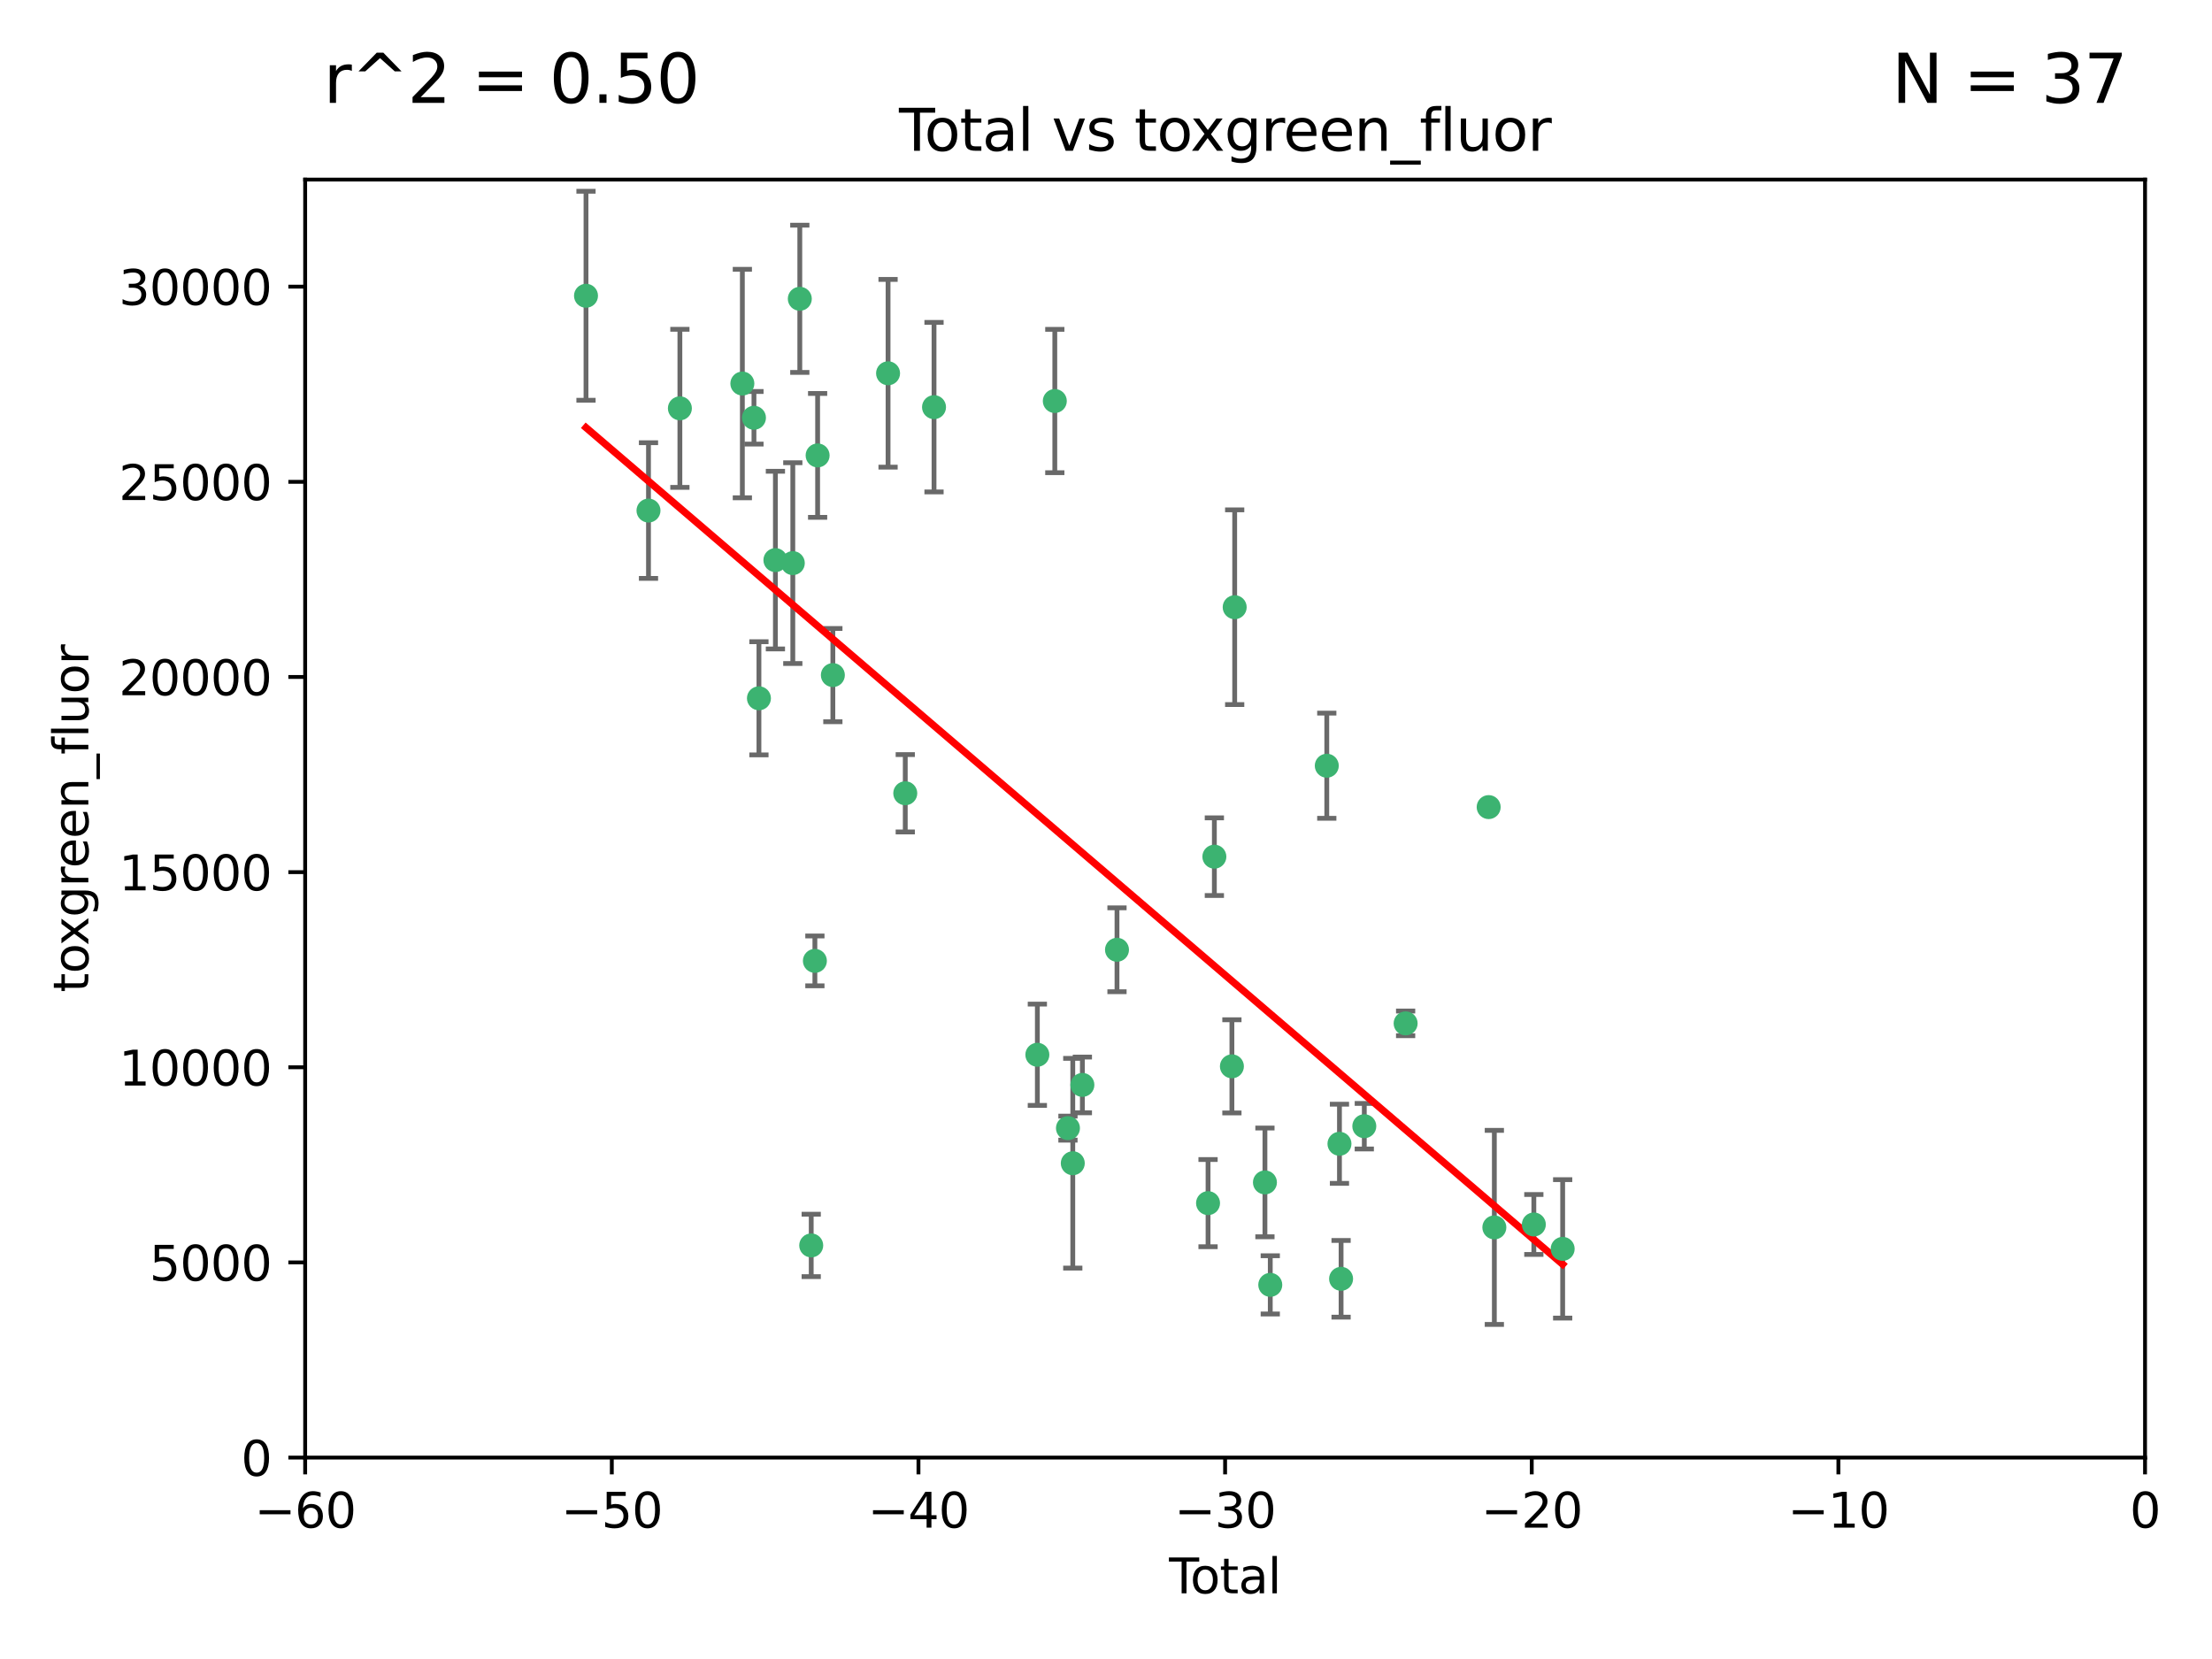 <?xml version="1.0" encoding="utf-8" standalone="no"?>
<!DOCTYPE svg PUBLIC "-//W3C//DTD SVG 1.1//EN"
  "http://www.w3.org/Graphics/SVG/1.1/DTD/svg11.dtd">
<svg xmlns:xlink="http://www.w3.org/1999/xlink" width="460.8pt" height="345.6pt" viewBox="0 0 460.8 345.6" xmlns="http://www.w3.org/2000/svg" version="1.1">
 <defs>
  <style type="text/css">*{stroke-linejoin: round; stroke-linecap: butt}</style>
 </defs>
 <g id="figure_1">
  <g id="patch_1">
   <path d="M 0 345.6 
L 460.8 345.6 
L 460.8 0 
L 0 0 
z
" style="fill: #ffffff"/>
  </g>
  <g id="axes_1">
   <g id="patch_2">
    <path d="M 63.571 303.64 
L 446.85 303.64 
L 446.85 37.411 
L 63.571 37.411 
z
" style="fill: #ffffff"/>
   </g>
   <g id="PathCollection_1">
    <defs>
     <path id="mb525fa5a25" d="M 0 1.118 
C 0.297 1.118 0.581 1 0.791 0.791 
C 1 0.581 1.118 0.297 1.118 0 
C 1.118 -0.297 1 -0.581 0.791 -0.791 
C 0.581 -1 0.297 -1.118 0 -1.118 
C -0.297 -1.118 -0.581 -1 -0.791 -0.791 
C -1 -0.581 -1.118 -0.297 -1.118 0 
C -1.118 0.297 -1 0.581 -0.791 0.791 
C -0.581 1 -0.297 1.118 0 1.118 
z
" style="stroke: #3cb371"/>
    </defs>
    <g clip-path="url(#p98d0aa70af)">
     <use xlink:href="#mb525fa5a25" x="122.075" y="61.614" style="fill: #3cb371; stroke: #3cb371"/>
     <use xlink:href="#mb525fa5a25" x="135.093" y="106.358" style="fill: #3cb371; stroke: #3cb371"/>
     <use xlink:href="#mb525fa5a25" x="141.633" y="85.062" style="fill: #3cb371; stroke: #3cb371"/>
     <use xlink:href="#mb525fa5a25" x="154.646" y="79.9" style="fill: #3cb371; stroke: #3cb371"/>
     <use xlink:href="#mb525fa5a25" x="157.063" y="87.031" style="fill: #3cb371; stroke: #3cb371"/>
     <use xlink:href="#mb525fa5a25" x="158.1" y="145.468" style="fill: #3cb371; stroke: #3cb371"/>
     <use xlink:href="#mb525fa5a25" x="161.532" y="116.682" style="fill: #3cb371; stroke: #3cb371"/>
     <use xlink:href="#mb525fa5a25" x="165.156" y="117.306" style="fill: #3cb371; stroke: #3cb371"/>
     <use xlink:href="#mb525fa5a25" x="166.614" y="62.244" style="fill: #3cb371; stroke: #3cb371"/>
     <use xlink:href="#mb525fa5a25" x="168.991" y="259.442" style="fill: #3cb371; stroke: #3cb371"/>
     <use xlink:href="#mb525fa5a25" x="169.757" y="200.168" style="fill: #3cb371; stroke: #3cb371"/>
     <use xlink:href="#mb525fa5a25" x="170.325" y="94.872" style="fill: #3cb371; stroke: #3cb371"/>
     <use xlink:href="#mb525fa5a25" x="173.5" y="140.634" style="fill: #3cb371; stroke: #3cb371"/>
     <use xlink:href="#mb525fa5a25" x="185" y="77.763" style="fill: #3cb371; stroke: #3cb371"/>
     <use xlink:href="#mb525fa5a25" x="188.583" y="165.251" style="fill: #3cb371; stroke: #3cb371"/>
     <use xlink:href="#mb525fa5a25" x="194.574" y="84.817" style="fill: #3cb371; stroke: #3cb371"/>
     <use xlink:href="#mb525fa5a25" x="216.1" y="219.726" style="fill: #3cb371; stroke: #3cb371"/>
     <use xlink:href="#mb525fa5a25" x="219.736" y="83.54" style="fill: #3cb371; stroke: #3cb371"/>
     <use xlink:href="#mb525fa5a25" x="222.475" y="235.012" style="fill: #3cb371; stroke: #3cb371"/>
     <use xlink:href="#mb525fa5a25" x="223.48" y="242.324" style="fill: #3cb371; stroke: #3cb371"/>
     <use xlink:href="#mb525fa5a25" x="225.479" y="226.007" style="fill: #3cb371; stroke: #3cb371"/>
     <use xlink:href="#mb525fa5a25" x="232.69" y="197.854" style="fill: #3cb371; stroke: #3cb371"/>
     <use xlink:href="#mb525fa5a25" x="251.658" y="250.635" style="fill: #3cb371; stroke: #3cb371"/>
     <use xlink:href="#mb525fa5a25" x="252.974" y="178.461" style="fill: #3cb371; stroke: #3cb371"/>
     <use xlink:href="#mb525fa5a25" x="256.629" y="222.137" style="fill: #3cb371; stroke: #3cb371"/>
     <use xlink:href="#mb525fa5a25" x="257.207" y="126.494" style="fill: #3cb371; stroke: #3cb371"/>
     <use xlink:href="#mb525fa5a25" x="263.509" y="246.318" style="fill: #3cb371; stroke: #3cb371"/>
     <use xlink:href="#mb525fa5a25" x="264.621" y="267.658" style="fill: #3cb371; stroke: #3cb371"/>
     <use xlink:href="#mb525fa5a25" x="276.393" y="159.514" style="fill: #3cb371; stroke: #3cb371"/>
     <use xlink:href="#mb525fa5a25" x="279.035" y="238.271" style="fill: #3cb371; stroke: #3cb371"/>
     <use xlink:href="#mb525fa5a25" x="279.372" y="266.399" style="fill: #3cb371; stroke: #3cb371"/>
     <use xlink:href="#mb525fa5a25" x="284.209" y="234.61" style="fill: #3cb371; stroke: #3cb371"/>
     <use xlink:href="#mb525fa5a25" x="292.818" y="213.19" style="fill: #3cb371; stroke: #3cb371"/>
     <use xlink:href="#mb525fa5a25" x="310.117" y="168.134" style="fill: #3cb371; stroke: #3cb371"/>
     <use xlink:href="#mb525fa5a25" x="311.3" y="255.69" style="fill: #3cb371; stroke: #3cb371"/>
     <use xlink:href="#mb525fa5a25" x="319.527" y="255.08" style="fill: #3cb371; stroke: #3cb371"/>
     <use xlink:href="#mb525fa5a25" x="325.532" y="260.159" style="fill: #3cb371; stroke: #3cb371"/>
    </g>
   </g>
   <g id="matplotlib.axis_1">
    <g id="xtick_1">
     <g id="line2d_1">
      <defs>
       <path id="m6289e49c80" d="M 0 0 
L 0 3.5 
" style="stroke: #000000; stroke-width: 0.8"/>
      </defs>
      <g>
       <use xlink:href="#m6289e49c80" x="63.571" y="303.64" style="stroke: #000000; stroke-width: 0.8"/>
      </g>
     </g>
     <g id="text_1">
      <!-- −60 -->
      <g transform="translate(53.019 318.238)scale(0.1 -0.1)">
       <defs>
        <path id="DejaVuSans-2212" d="M 678 2272 
L 4684 2272 
L 4684 1741 
L 678 1741 
L 678 2272 
z
" transform="scale(0.016)"/>
        <path id="DejaVuSans-36" d="M 2113 2584 
Q 1688 2584 1439 2293 
Q 1191 2003 1191 1497 
Q 1191 994 1439 701 
Q 1688 409 2113 409 
Q 2538 409 2786 701 
Q 3034 994 3034 1497 
Q 3034 2003 2786 2293 
Q 2538 2584 2113 2584 
z
M 3366 4563 
L 3366 3988 
Q 3128 4100 2886 4159 
Q 2644 4219 2406 4219 
Q 1781 4219 1451 3797 
Q 1122 3375 1075 2522 
Q 1259 2794 1537 2939 
Q 1816 3084 2150 3084 
Q 2853 3084 3261 2657 
Q 3669 2231 3669 1497 
Q 3669 778 3244 343 
Q 2819 -91 2113 -91 
Q 1303 -91 875 529 
Q 447 1150 447 2328 
Q 447 3434 972 4092 
Q 1497 4750 2381 4750 
Q 2619 4750 2861 4703 
Q 3103 4656 3366 4563 
z
" transform="scale(0.016)"/>
        <path id="DejaVuSans-30" d="M 2034 4250 
Q 1547 4250 1301 3770 
Q 1056 3291 1056 2328 
Q 1056 1369 1301 889 
Q 1547 409 2034 409 
Q 2525 409 2770 889 
Q 3016 1369 3016 2328 
Q 3016 3291 2770 3770 
Q 2525 4250 2034 4250 
z
M 2034 4750 
Q 2819 4750 3233 4129 
Q 3647 3509 3647 2328 
Q 3647 1150 3233 529 
Q 2819 -91 2034 -91 
Q 1250 -91 836 529 
Q 422 1150 422 2328 
Q 422 3509 836 4129 
Q 1250 4750 2034 4750 
z
" transform="scale(0.016)"/>
       </defs>
       <use xlink:href="#DejaVuSans-2212"/>
       <use xlink:href="#DejaVuSans-36" x="83.789"/>
       <use xlink:href="#DejaVuSans-30" x="147.412"/>
      </g>
     </g>
    </g>
    <g id="xtick_2">
     <g id="line2d_2">
      <g>
       <use xlink:href="#m6289e49c80" x="127.451" y="303.64" style="stroke: #000000; stroke-width: 0.8"/>
      </g>
     </g>
     <g id="text_2">
      <!-- −50 -->
      <g transform="translate(116.899 318.238)scale(0.1 -0.1)">
       <defs>
        <path id="DejaVuSans-35" d="M 691 4666 
L 3169 4666 
L 3169 4134 
L 1269 4134 
L 1269 2991 
Q 1406 3038 1543 3061 
Q 1681 3084 1819 3084 
Q 2600 3084 3056 2656 
Q 3513 2228 3513 1497 
Q 3513 744 3044 326 
Q 2575 -91 1722 -91 
Q 1428 -91 1123 -41 
Q 819 9 494 109 
L 494 744 
Q 775 591 1075 516 
Q 1375 441 1709 441 
Q 2250 441 2565 725 
Q 2881 1009 2881 1497 
Q 2881 1984 2565 2268 
Q 2250 2553 1709 2553 
Q 1456 2553 1204 2497 
Q 953 2441 691 2322 
L 691 4666 
z
" transform="scale(0.016)"/>
       </defs>
       <use xlink:href="#DejaVuSans-2212"/>
       <use xlink:href="#DejaVuSans-35" x="83.789"/>
       <use xlink:href="#DejaVuSans-30" x="147.412"/>
      </g>
     </g>
    </g>
    <g id="xtick_3">
     <g id="line2d_3">
      <g>
       <use xlink:href="#m6289e49c80" x="191.331" y="303.64" style="stroke: #000000; stroke-width: 0.8"/>
      </g>
     </g>
     <g id="text_3">
      <!-- −40 -->
      <g transform="translate(180.778 318.238)scale(0.1 -0.1)">
       <defs>
        <path id="DejaVuSans-34" d="M 2419 4116 
L 825 1625 
L 2419 1625 
L 2419 4116 
z
M 2253 4666 
L 3047 4666 
L 3047 1625 
L 3713 1625 
L 3713 1100 
L 3047 1100 
L 3047 0 
L 2419 0 
L 2419 1100 
L 313 1100 
L 313 1709 
L 2253 4666 
z
" transform="scale(0.016)"/>
       </defs>
       <use xlink:href="#DejaVuSans-2212"/>
       <use xlink:href="#DejaVuSans-34" x="83.789"/>
       <use xlink:href="#DejaVuSans-30" x="147.412"/>
      </g>
     </g>
    </g>
    <g id="xtick_4">
     <g id="line2d_4">
      <g>
       <use xlink:href="#m6289e49c80" x="255.211" y="303.64" style="stroke: #000000; stroke-width: 0.8"/>
      </g>
     </g>
     <g id="text_4">
      <!-- −30 -->
      <g transform="translate(244.658 318.238)scale(0.1 -0.1)">
       <defs>
        <path id="DejaVuSans-33" d="M 2597 2516 
Q 3050 2419 3304 2112 
Q 3559 1806 3559 1356 
Q 3559 666 3084 287 
Q 2609 -91 1734 -91 
Q 1441 -91 1130 -33 
Q 819 25 488 141 
L 488 750 
Q 750 597 1062 519 
Q 1375 441 1716 441 
Q 2309 441 2620 675 
Q 2931 909 2931 1356 
Q 2931 1769 2642 2001 
Q 2353 2234 1838 2234 
L 1294 2234 
L 1294 2753 
L 1863 2753 
Q 2328 2753 2575 2939 
Q 2822 3125 2822 3475 
Q 2822 3834 2567 4026 
Q 2313 4219 1838 4219 
Q 1578 4219 1281 4162 
Q 984 4106 628 3988 
L 628 4550 
Q 988 4650 1302 4700 
Q 1616 4750 1894 4750 
Q 2613 4750 3031 4423 
Q 3450 4097 3450 3541 
Q 3450 3153 3228 2886 
Q 3006 2619 2597 2516 
z
" transform="scale(0.016)"/>
       </defs>
       <use xlink:href="#DejaVuSans-2212"/>
       <use xlink:href="#DejaVuSans-33" x="83.789"/>
       <use xlink:href="#DejaVuSans-30" x="147.412"/>
      </g>
     </g>
    </g>
    <g id="xtick_5">
     <g id="line2d_5">
      <g>
       <use xlink:href="#m6289e49c80" x="319.09" y="303.64" style="stroke: #000000; stroke-width: 0.8"/>
      </g>
     </g>
     <g id="text_5">
      <!-- −20 -->
      <g transform="translate(308.538 318.238)scale(0.1 -0.1)">
       <defs>
        <path id="DejaVuSans-32" d="M 1228 531 
L 3431 531 
L 3431 0 
L 469 0 
L 469 531 
Q 828 903 1448 1529 
Q 2069 2156 2228 2338 
Q 2531 2678 2651 2914 
Q 2772 3150 2772 3378 
Q 2772 3750 2511 3984 
Q 2250 4219 1831 4219 
Q 1534 4219 1204 4116 
Q 875 4013 500 3803 
L 500 4441 
Q 881 4594 1212 4672 
Q 1544 4750 1819 4750 
Q 2544 4750 2975 4387 
Q 3406 4025 3406 3419 
Q 3406 3131 3298 2873 
Q 3191 2616 2906 2266 
Q 2828 2175 2409 1742 
Q 1991 1309 1228 531 
z
" transform="scale(0.016)"/>
       </defs>
       <use xlink:href="#DejaVuSans-2212"/>
       <use xlink:href="#DejaVuSans-32" x="83.789"/>
       <use xlink:href="#DejaVuSans-30" x="147.412"/>
      </g>
     </g>
    </g>
    <g id="xtick_6">
     <g id="line2d_6">
      <g>
       <use xlink:href="#m6289e49c80" x="382.97" y="303.64" style="stroke: #000000; stroke-width: 0.8"/>
      </g>
     </g>
     <g id="text_6">
      <!-- −10 -->
      <g transform="translate(372.418 318.238)scale(0.1 -0.1)">
       <defs>
        <path id="DejaVuSans-31" d="M 794 531 
L 1825 531 
L 1825 4091 
L 703 3866 
L 703 4441 
L 1819 4666 
L 2450 4666 
L 2450 531 
L 3481 531 
L 3481 0 
L 794 0 
L 794 531 
z
" transform="scale(0.016)"/>
       </defs>
       <use xlink:href="#DejaVuSans-2212"/>
       <use xlink:href="#DejaVuSans-31" x="83.789"/>
       <use xlink:href="#DejaVuSans-30" x="147.412"/>
      </g>
     </g>
    </g>
    <g id="xtick_7">
     <g id="line2d_7">
      <g>
       <use xlink:href="#m6289e49c80" x="446.85" y="303.64" style="stroke: #000000; stroke-width: 0.8"/>
      </g>
     </g>
     <g id="text_7">
      <!-- 0 -->
      <g transform="translate(443.669 318.238)scale(0.1 -0.1)">
       <use xlink:href="#DejaVuSans-30"/>
      </g>
     </g>
    </g>
    <g id="text_8">
     <!-- Total -->
     <g transform="translate(243.534 331.917)scale(0.1 -0.1)">
      <defs>
       <path id="DejaVuSans-54" d="M -19 4666 
L 3928 4666 
L 3928 4134 
L 2272 4134 
L 2272 0 
L 1638 0 
L 1638 4134 
L -19 4134 
L -19 4666 
z
" transform="scale(0.016)"/>
       <path id="DejaVuSans-6f" d="M 1959 3097 
Q 1497 3097 1228 2736 
Q 959 2375 959 1747 
Q 959 1119 1226 758 
Q 1494 397 1959 397 
Q 2419 397 2687 759 
Q 2956 1122 2956 1747 
Q 2956 2369 2687 2733 
Q 2419 3097 1959 3097 
z
M 1959 3584 
Q 2709 3584 3137 3096 
Q 3566 2609 3566 1747 
Q 3566 888 3137 398 
Q 2709 -91 1959 -91 
Q 1206 -91 779 398 
Q 353 888 353 1747 
Q 353 2609 779 3096 
Q 1206 3584 1959 3584 
z
" transform="scale(0.016)"/>
       <path id="DejaVuSans-74" d="M 1172 4494 
L 1172 3500 
L 2356 3500 
L 2356 3053 
L 1172 3053 
L 1172 1153 
Q 1172 725 1289 603 
Q 1406 481 1766 481 
L 2356 481 
L 2356 0 
L 1766 0 
Q 1100 0 847 248 
Q 594 497 594 1153 
L 594 3053 
L 172 3053 
L 172 3500 
L 594 3500 
L 594 4494 
L 1172 4494 
z
" transform="scale(0.016)"/>
       <path id="DejaVuSans-61" d="M 2194 1759 
Q 1497 1759 1228 1600 
Q 959 1441 959 1056 
Q 959 750 1161 570 
Q 1363 391 1709 391 
Q 2188 391 2477 730 
Q 2766 1069 2766 1631 
L 2766 1759 
L 2194 1759 
z
M 3341 1997 
L 3341 0 
L 2766 0 
L 2766 531 
Q 2569 213 2275 61 
Q 1981 -91 1556 -91 
Q 1019 -91 701 211 
Q 384 513 384 1019 
Q 384 1609 779 1909 
Q 1175 2209 1959 2209 
L 2766 2209 
L 2766 2266 
Q 2766 2663 2505 2880 
Q 2244 3097 1772 3097 
Q 1472 3097 1187 3025 
Q 903 2953 641 2809 
L 641 3341 
Q 956 3463 1253 3523 
Q 1550 3584 1831 3584 
Q 2591 3584 2966 3190 
Q 3341 2797 3341 1997 
z
" transform="scale(0.016)"/>
       <path id="DejaVuSans-6c" d="M 603 4863 
L 1178 4863 
L 1178 0 
L 603 0 
L 603 4863 
z
" transform="scale(0.016)"/>
      </defs>
      <use xlink:href="#DejaVuSans-54"/>
      <use xlink:href="#DejaVuSans-6f" x="44.084"/>
      <use xlink:href="#DejaVuSans-74" x="105.266"/>
      <use xlink:href="#DejaVuSans-61" x="144.475"/>
      <use xlink:href="#DejaVuSans-6c" x="205.754"/>
     </g>
    </g>
   </g>
   <g id="matplotlib.axis_2">
    <g id="ytick_1">
     <g id="line2d_8">
      <defs>
       <path id="mf53eab7e96" d="M 0 0 
L -3.5 0 
" style="stroke: #000000; stroke-width: 0.8"/>
      </defs>
      <g>
       <use xlink:href="#mf53eab7e96" x="63.571" y="303.64" style="stroke: #000000; stroke-width: 0.8"/>
      </g>
     </g>
     <g id="text_9">
      <!-- 0 -->
      <g transform="translate(50.209 307.439)scale(0.1 -0.1)">
       <use xlink:href="#DejaVuSans-30"/>
      </g>
     </g>
    </g>
    <g id="ytick_2">
     <g id="line2d_9">
      <g>
       <use xlink:href="#mf53eab7e96" x="63.571" y="262.986" style="stroke: #000000; stroke-width: 0.8"/>
      </g>
     </g>
     <g id="text_10">
      <!-- 5000 -->
      <g transform="translate(31.121 266.786)scale(0.1 -0.1)">
       <use xlink:href="#DejaVuSans-35"/>
       <use xlink:href="#DejaVuSans-30" x="63.623"/>
       <use xlink:href="#DejaVuSans-30" x="127.246"/>
       <use xlink:href="#DejaVuSans-30" x="190.869"/>
      </g>
     </g>
    </g>
    <g id="ytick_3">
     <g id="line2d_10">
      <g>
       <use xlink:href="#mf53eab7e96" x="63.571" y="222.333" style="stroke: #000000; stroke-width: 0.8"/>
      </g>
     </g>
     <g id="text_11">
      <!-- 10000 -->
      <g transform="translate(24.759 226.132)scale(0.1 -0.1)">
       <use xlink:href="#DejaVuSans-31"/>
       <use xlink:href="#DejaVuSans-30" x="63.623"/>
       <use xlink:href="#DejaVuSans-30" x="127.246"/>
       <use xlink:href="#DejaVuSans-30" x="190.869"/>
       <use xlink:href="#DejaVuSans-30" x="254.492"/>
      </g>
     </g>
    </g>
    <g id="ytick_4">
     <g id="line2d_11">
      <g>
       <use xlink:href="#mf53eab7e96" x="63.571" y="181.679" style="stroke: #000000; stroke-width: 0.8"/>
      </g>
     </g>
     <g id="text_12">
      <!-- 15000 -->
      <g transform="translate(24.759 185.478)scale(0.1 -0.1)">
       <use xlink:href="#DejaVuSans-31"/>
       <use xlink:href="#DejaVuSans-35" x="63.623"/>
       <use xlink:href="#DejaVuSans-30" x="127.246"/>
       <use xlink:href="#DejaVuSans-30" x="190.869"/>
       <use xlink:href="#DejaVuSans-30" x="254.492"/>
      </g>
     </g>
    </g>
    <g id="ytick_5">
     <g id="line2d_12">
      <g>
       <use xlink:href="#mf53eab7e96" x="63.571" y="141.026" style="stroke: #000000; stroke-width: 0.8"/>
      </g>
     </g>
     <g id="text_13">
      <!-- 20000 -->
      <g transform="translate(24.759 144.825)scale(0.1 -0.1)">
       <use xlink:href="#DejaVuSans-32"/>
       <use xlink:href="#DejaVuSans-30" x="63.623"/>
       <use xlink:href="#DejaVuSans-30" x="127.246"/>
       <use xlink:href="#DejaVuSans-30" x="190.869"/>
       <use xlink:href="#DejaVuSans-30" x="254.492"/>
      </g>
     </g>
    </g>
    <g id="ytick_6">
     <g id="line2d_13">
      <g>
       <use xlink:href="#mf53eab7e96" x="63.571" y="100.372" style="stroke: #000000; stroke-width: 0.8"/>
      </g>
     </g>
     <g id="text_14">
      <!-- 25000 -->
      <g transform="translate(24.759 104.171)scale(0.1 -0.1)">
       <use xlink:href="#DejaVuSans-32"/>
       <use xlink:href="#DejaVuSans-35" x="63.623"/>
       <use xlink:href="#DejaVuSans-30" x="127.246"/>
       <use xlink:href="#DejaVuSans-30" x="190.869"/>
       <use xlink:href="#DejaVuSans-30" x="254.492"/>
      </g>
     </g>
    </g>
    <g id="ytick_7">
     <g id="line2d_14">
      <g>
       <use xlink:href="#mf53eab7e96" x="63.571" y="59.718" style="stroke: #000000; stroke-width: 0.8"/>
      </g>
     </g>
     <g id="text_15">
      <!-- 30000 -->
      <g transform="translate(24.759 63.518)scale(0.1 -0.1)">
       <use xlink:href="#DejaVuSans-33"/>
       <use xlink:href="#DejaVuSans-30" x="63.623"/>
       <use xlink:href="#DejaVuSans-30" x="127.246"/>
       <use xlink:href="#DejaVuSans-30" x="190.869"/>
       <use xlink:href="#DejaVuSans-30" x="254.492"/>
      </g>
     </g>
    </g>
    <g id="text_16">
     <!-- toxgreen_fluor -->
     <g transform="translate(18.401 206.72)rotate(-90)scale(0.1 -0.1)">
      <defs>
       <path id="DejaVuSans-78" d="M 3513 3500 
L 2247 1797 
L 3578 0 
L 2900 0 
L 1881 1375 
L 863 0 
L 184 0 
L 1544 1831 
L 300 3500 
L 978 3500 
L 1906 2253 
L 2834 3500 
L 3513 3500 
z
" transform="scale(0.016)"/>
       <path id="DejaVuSans-67" d="M 2906 1791 
Q 2906 2416 2648 2759 
Q 2391 3103 1925 3103 
Q 1463 3103 1205 2759 
Q 947 2416 947 1791 
Q 947 1169 1205 825 
Q 1463 481 1925 481 
Q 2391 481 2648 825 
Q 2906 1169 2906 1791 
z
M 3481 434 
Q 3481 -459 3084 -895 
Q 2688 -1331 1869 -1331 
Q 1566 -1331 1297 -1286 
Q 1028 -1241 775 -1147 
L 775 -588 
Q 1028 -725 1275 -790 
Q 1522 -856 1778 -856 
Q 2344 -856 2625 -561 
Q 2906 -266 2906 331 
L 2906 616 
Q 2728 306 2450 153 
Q 2172 0 1784 0 
Q 1141 0 747 490 
Q 353 981 353 1791 
Q 353 2603 747 3093 
Q 1141 3584 1784 3584 
Q 2172 3584 2450 3431 
Q 2728 3278 2906 2969 
L 2906 3500 
L 3481 3500 
L 3481 434 
z
" transform="scale(0.016)"/>
       <path id="DejaVuSans-72" d="M 2631 2963 
Q 2534 3019 2420 3045 
Q 2306 3072 2169 3072 
Q 1681 3072 1420 2755 
Q 1159 2438 1159 1844 
L 1159 0 
L 581 0 
L 581 3500 
L 1159 3500 
L 1159 2956 
Q 1341 3275 1631 3429 
Q 1922 3584 2338 3584 
Q 2397 3584 2469 3576 
Q 2541 3569 2628 3553 
L 2631 2963 
z
" transform="scale(0.016)"/>
       <path id="DejaVuSans-65" d="M 3597 1894 
L 3597 1613 
L 953 1613 
Q 991 1019 1311 708 
Q 1631 397 2203 397 
Q 2534 397 2845 478 
Q 3156 559 3463 722 
L 3463 178 
Q 3153 47 2828 -22 
Q 2503 -91 2169 -91 
Q 1331 -91 842 396 
Q 353 884 353 1716 
Q 353 2575 817 3079 
Q 1281 3584 2069 3584 
Q 2775 3584 3186 3129 
Q 3597 2675 3597 1894 
z
M 3022 2063 
Q 3016 2534 2758 2815 
Q 2500 3097 2075 3097 
Q 1594 3097 1305 2825 
Q 1016 2553 972 2059 
L 3022 2063 
z
" transform="scale(0.016)"/>
       <path id="DejaVuSans-6e" d="M 3513 2113 
L 3513 0 
L 2938 0 
L 2938 2094 
Q 2938 2591 2744 2837 
Q 2550 3084 2163 3084 
Q 1697 3084 1428 2787 
Q 1159 2491 1159 1978 
L 1159 0 
L 581 0 
L 581 3500 
L 1159 3500 
L 1159 2956 
Q 1366 3272 1645 3428 
Q 1925 3584 2291 3584 
Q 2894 3584 3203 3211 
Q 3513 2838 3513 2113 
z
" transform="scale(0.016)"/>
       <path id="DejaVuSans-5f" d="M 3263 -1063 
L 3263 -1509 
L -63 -1509 
L -63 -1063 
L 3263 -1063 
z
" transform="scale(0.016)"/>
       <path id="DejaVuSans-66" d="M 2375 4863 
L 2375 4384 
L 1825 4384 
Q 1516 4384 1395 4259 
Q 1275 4134 1275 3809 
L 1275 3500 
L 2222 3500 
L 2222 3053 
L 1275 3053 
L 1275 0 
L 697 0 
L 697 3053 
L 147 3053 
L 147 3500 
L 697 3500 
L 697 3744 
Q 697 4328 969 4595 
Q 1241 4863 1831 4863 
L 2375 4863 
z
" transform="scale(0.016)"/>
       <path id="DejaVuSans-75" d="M 544 1381 
L 544 3500 
L 1119 3500 
L 1119 1403 
Q 1119 906 1312 657 
Q 1506 409 1894 409 
Q 2359 409 2629 706 
Q 2900 1003 2900 1516 
L 2900 3500 
L 3475 3500 
L 3475 0 
L 2900 0 
L 2900 538 
Q 2691 219 2414 64 
Q 2138 -91 1772 -91 
Q 1169 -91 856 284 
Q 544 659 544 1381 
z
M 1991 3584 
L 1991 3584 
z
" transform="scale(0.016)"/>
      </defs>
      <use xlink:href="#DejaVuSans-74"/>
      <use xlink:href="#DejaVuSans-6f" x="39.209"/>
      <use xlink:href="#DejaVuSans-78" x="97.266"/>
      <use xlink:href="#DejaVuSans-67" x="156.445"/>
      <use xlink:href="#DejaVuSans-72" x="219.922"/>
      <use xlink:href="#DejaVuSans-65" x="258.785"/>
      <use xlink:href="#DejaVuSans-65" x="320.309"/>
      <use xlink:href="#DejaVuSans-6e" x="381.832"/>
      <use xlink:href="#DejaVuSans-5f" x="445.211"/>
      <use xlink:href="#DejaVuSans-66" x="495.211"/>
      <use xlink:href="#DejaVuSans-6c" x="530.416"/>
      <use xlink:href="#DejaVuSans-75" x="558.199"/>
      <use xlink:href="#DejaVuSans-6f" x="621.578"/>
      <use xlink:href="#DejaVuSans-72" x="682.76"/>
     </g>
    </g>
   </g>
   <g id="LineCollection_1">
    <path d="M 122.075 83.38 
L 122.075 39.848 
" clip-path="url(#p98d0aa70af)" style="fill: none; stroke: #696969"/>
    <path d="M 135.093 120.489 
L 135.093 92.227 
" clip-path="url(#p98d0aa70af)" style="fill: none; stroke: #696969"/>
    <path d="M 141.633 101.528 
L 141.633 68.595 
" clip-path="url(#p98d0aa70af)" style="fill: none; stroke: #696969"/>
    <path d="M 154.646 103.698 
L 154.646 56.102 
" clip-path="url(#p98d0aa70af)" style="fill: none; stroke: #696969"/>
    <path d="M 157.063 92.506 
L 157.063 81.557 
" clip-path="url(#p98d0aa70af)" style="fill: none; stroke: #696969"/>
    <path d="M 158.1 157.254 
L 158.1 133.683 
" clip-path="url(#p98d0aa70af)" style="fill: none; stroke: #696969"/>
    <path d="M 161.532 135.19 
L 161.532 98.175 
" clip-path="url(#p98d0aa70af)" style="fill: none; stroke: #696969"/>
    <path d="M 165.156 138.218 
L 165.156 96.393 
" clip-path="url(#p98d0aa70af)" style="fill: none; stroke: #696969"/>
    <path d="M 166.614 77.579 
L 166.614 46.91 
" clip-path="url(#p98d0aa70af)" style="fill: none; stroke: #696969"/>
    <path d="M 168.991 265.941 
L 168.991 252.944 
" clip-path="url(#p98d0aa70af)" style="fill: none; stroke: #696969"/>
    <path d="M 169.757 205.359 
L 169.757 194.977 
" clip-path="url(#p98d0aa70af)" style="fill: none; stroke: #696969"/>
    <path d="M 170.325 107.775 
L 170.325 81.969 
" clip-path="url(#p98d0aa70af)" style="fill: none; stroke: #696969"/>
    <path d="M 173.5 150.349 
L 173.5 130.92 
" clip-path="url(#p98d0aa70af)" style="fill: none; stroke: #696969"/>
    <path d="M 185 97.317 
L 185 58.209 
" clip-path="url(#p98d0aa70af)" style="fill: none; stroke: #696969"/>
    <path d="M 188.583 173.31 
L 188.583 157.193 
" clip-path="url(#p98d0aa70af)" style="fill: none; stroke: #696969"/>
    <path d="M 194.574 102.476 
L 194.574 67.157 
" clip-path="url(#p98d0aa70af)" style="fill: none; stroke: #696969"/>
    <path d="M 216.1 230.277 
L 216.1 209.176 
" clip-path="url(#p98d0aa70af)" style="fill: none; stroke: #696969"/>
    <path d="M 219.736 98.468 
L 219.736 68.613 
" clip-path="url(#p98d0aa70af)" style="fill: none; stroke: #696969"/>
    <path d="M 222.475 237.516 
L 222.475 232.507 
" clip-path="url(#p98d0aa70af)" style="fill: none; stroke: #696969"/>
    <path d="M 223.48 264.166 
L 223.48 220.481 
" clip-path="url(#p98d0aa70af)" style="fill: none; stroke: #696969"/>
    <path d="M 225.479 231.811 
L 225.479 220.203 
" clip-path="url(#p98d0aa70af)" style="fill: none; stroke: #696969"/>
    <path d="M 232.69 206.59 
L 232.69 189.118 
" clip-path="url(#p98d0aa70af)" style="fill: none; stroke: #696969"/>
    <path d="M 251.658 259.717 
L 251.658 241.553 
" clip-path="url(#p98d0aa70af)" style="fill: none; stroke: #696969"/>
    <path d="M 252.974 186.549 
L 252.974 170.372 
" clip-path="url(#p98d0aa70af)" style="fill: none; stroke: #696969"/>
    <path d="M 256.629 231.84 
L 256.629 212.434 
" clip-path="url(#p98d0aa70af)" style="fill: none; stroke: #696969"/>
    <path d="M 257.207 146.774 
L 257.207 106.214 
" clip-path="url(#p98d0aa70af)" style="fill: none; stroke: #696969"/>
    <path d="M 263.509 257.644 
L 263.509 234.991 
" clip-path="url(#p98d0aa70af)" style="fill: none; stroke: #696969"/>
    <path d="M 264.621 273.726 
L 264.621 261.589 
" clip-path="url(#p98d0aa70af)" style="fill: none; stroke: #696969"/>
    <path d="M 276.393 170.467 
L 276.393 148.56 
" clip-path="url(#p98d0aa70af)" style="fill: none; stroke: #696969"/>
    <path d="M 279.035 246.513 
L 279.035 230.028 
" clip-path="url(#p98d0aa70af)" style="fill: none; stroke: #696969"/>
    <path d="M 279.372 274.385 
L 279.372 258.414 
" clip-path="url(#p98d0aa70af)" style="fill: none; stroke: #696969"/>
    <path d="M 284.209 239.354 
L 284.209 229.865 
" clip-path="url(#p98d0aa70af)" style="fill: none; stroke: #696969"/>
    <path d="M 292.818 215.762 
L 292.818 210.618 
" clip-path="url(#p98d0aa70af)" style="fill: none; stroke: #696969"/>
    <path d="M 310.117 168.892 
L 310.117 167.376 
" clip-path="url(#p98d0aa70af)" style="fill: none; stroke: #696969"/>
    <path d="M 311.3 275.904 
L 311.3 235.477 
" clip-path="url(#p98d0aa70af)" style="fill: none; stroke: #696969"/>
    <path d="M 319.527 261.323 
L 319.527 248.837 
" clip-path="url(#p98d0aa70af)" style="fill: none; stroke: #696969"/>
    <path d="M 325.532 274.58 
L 325.532 245.738 
" clip-path="url(#p98d0aa70af)" style="fill: none; stroke: #696969"/>
   </g>
   <g id="line2d_15">
    <defs>
     <path id="m7f9b2b5259" d="M 2 0 
L -2 -0 
" style="stroke: #696969"/>
    </defs>
    <g clip-path="url(#p98d0aa70af)">
     <use xlink:href="#m7f9b2b5259" x="122.075" y="83.38" style="fill: #696969; stroke: #696969"/>
     <use xlink:href="#m7f9b2b5259" x="135.093" y="120.489" style="fill: #696969; stroke: #696969"/>
     <use xlink:href="#m7f9b2b5259" x="141.633" y="101.528" style="fill: #696969; stroke: #696969"/>
     <use xlink:href="#m7f9b2b5259" x="154.646" y="103.698" style="fill: #696969; stroke: #696969"/>
     <use xlink:href="#m7f9b2b5259" x="157.063" y="92.506" style="fill: #696969; stroke: #696969"/>
     <use xlink:href="#m7f9b2b5259" x="158.1" y="157.254" style="fill: #696969; stroke: #696969"/>
     <use xlink:href="#m7f9b2b5259" x="161.532" y="135.19" style="fill: #696969; stroke: #696969"/>
     <use xlink:href="#m7f9b2b5259" x="165.156" y="138.218" style="fill: #696969; stroke: #696969"/>
     <use xlink:href="#m7f9b2b5259" x="166.614" y="77.579" style="fill: #696969; stroke: #696969"/>
     <use xlink:href="#m7f9b2b5259" x="168.991" y="265.941" style="fill: #696969; stroke: #696969"/>
     <use xlink:href="#m7f9b2b5259" x="169.757" y="205.359" style="fill: #696969; stroke: #696969"/>
     <use xlink:href="#m7f9b2b5259" x="170.325" y="107.775" style="fill: #696969; stroke: #696969"/>
     <use xlink:href="#m7f9b2b5259" x="173.5" y="150.349" style="fill: #696969; stroke: #696969"/>
     <use xlink:href="#m7f9b2b5259" x="185" y="97.317" style="fill: #696969; stroke: #696969"/>
     <use xlink:href="#m7f9b2b5259" x="188.583" y="173.31" style="fill: #696969; stroke: #696969"/>
     <use xlink:href="#m7f9b2b5259" x="194.574" y="102.476" style="fill: #696969; stroke: #696969"/>
     <use xlink:href="#m7f9b2b5259" x="216.1" y="230.277" style="fill: #696969; stroke: #696969"/>
     <use xlink:href="#m7f9b2b5259" x="219.736" y="98.468" style="fill: #696969; stroke: #696969"/>
     <use xlink:href="#m7f9b2b5259" x="222.475" y="237.516" style="fill: #696969; stroke: #696969"/>
     <use xlink:href="#m7f9b2b5259" x="223.48" y="264.166" style="fill: #696969; stroke: #696969"/>
     <use xlink:href="#m7f9b2b5259" x="225.479" y="231.811" style="fill: #696969; stroke: #696969"/>
     <use xlink:href="#m7f9b2b5259" x="232.69" y="206.59" style="fill: #696969; stroke: #696969"/>
     <use xlink:href="#m7f9b2b5259" x="251.658" y="259.717" style="fill: #696969; stroke: #696969"/>
     <use xlink:href="#m7f9b2b5259" x="252.974" y="186.549" style="fill: #696969; stroke: #696969"/>
     <use xlink:href="#m7f9b2b5259" x="256.629" y="231.84" style="fill: #696969; stroke: #696969"/>
     <use xlink:href="#m7f9b2b5259" x="257.207" y="146.774" style="fill: #696969; stroke: #696969"/>
     <use xlink:href="#m7f9b2b5259" x="263.509" y="257.644" style="fill: #696969; stroke: #696969"/>
     <use xlink:href="#m7f9b2b5259" x="264.621" y="273.726" style="fill: #696969; stroke: #696969"/>
     <use xlink:href="#m7f9b2b5259" x="276.393" y="170.467" style="fill: #696969; stroke: #696969"/>
     <use xlink:href="#m7f9b2b5259" x="279.035" y="246.513" style="fill: #696969; stroke: #696969"/>
     <use xlink:href="#m7f9b2b5259" x="279.372" y="274.385" style="fill: #696969; stroke: #696969"/>
     <use xlink:href="#m7f9b2b5259" x="284.209" y="239.354" style="fill: #696969; stroke: #696969"/>
     <use xlink:href="#m7f9b2b5259" x="292.818" y="215.762" style="fill: #696969; stroke: #696969"/>
     <use xlink:href="#m7f9b2b5259" x="310.117" y="168.892" style="fill: #696969; stroke: #696969"/>
     <use xlink:href="#m7f9b2b5259" x="311.3" y="275.904" style="fill: #696969; stroke: #696969"/>
     <use xlink:href="#m7f9b2b5259" x="319.527" y="261.323" style="fill: #696969; stroke: #696969"/>
     <use xlink:href="#m7f9b2b5259" x="325.532" y="274.58" style="fill: #696969; stroke: #696969"/>
    </g>
   </g>
   <g id="line2d_16">
    <g clip-path="url(#p98d0aa70af)">
     <use xlink:href="#m7f9b2b5259" x="122.075" y="39.848" style="fill: #696969; stroke: #696969"/>
     <use xlink:href="#m7f9b2b5259" x="135.093" y="92.227" style="fill: #696969; stroke: #696969"/>
     <use xlink:href="#m7f9b2b5259" x="141.633" y="68.595" style="fill: #696969; stroke: #696969"/>
     <use xlink:href="#m7f9b2b5259" x="154.646" y="56.102" style="fill: #696969; stroke: #696969"/>
     <use xlink:href="#m7f9b2b5259" x="157.063" y="81.557" style="fill: #696969; stroke: #696969"/>
     <use xlink:href="#m7f9b2b5259" x="158.1" y="133.683" style="fill: #696969; stroke: #696969"/>
     <use xlink:href="#m7f9b2b5259" x="161.532" y="98.175" style="fill: #696969; stroke: #696969"/>
     <use xlink:href="#m7f9b2b5259" x="165.156" y="96.393" style="fill: #696969; stroke: #696969"/>
     <use xlink:href="#m7f9b2b5259" x="166.614" y="46.91" style="fill: #696969; stroke: #696969"/>
     <use xlink:href="#m7f9b2b5259" x="168.991" y="252.944" style="fill: #696969; stroke: #696969"/>
     <use xlink:href="#m7f9b2b5259" x="169.757" y="194.977" style="fill: #696969; stroke: #696969"/>
     <use xlink:href="#m7f9b2b5259" x="170.325" y="81.969" style="fill: #696969; stroke: #696969"/>
     <use xlink:href="#m7f9b2b5259" x="173.5" y="130.92" style="fill: #696969; stroke: #696969"/>
     <use xlink:href="#m7f9b2b5259" x="185" y="58.209" style="fill: #696969; stroke: #696969"/>
     <use xlink:href="#m7f9b2b5259" x="188.583" y="157.193" style="fill: #696969; stroke: #696969"/>
     <use xlink:href="#m7f9b2b5259" x="194.574" y="67.157" style="fill: #696969; stroke: #696969"/>
     <use xlink:href="#m7f9b2b5259" x="216.1" y="209.176" style="fill: #696969; stroke: #696969"/>
     <use xlink:href="#m7f9b2b5259" x="219.736" y="68.613" style="fill: #696969; stroke: #696969"/>
     <use xlink:href="#m7f9b2b5259" x="222.475" y="232.507" style="fill: #696969; stroke: #696969"/>
     <use xlink:href="#m7f9b2b5259" x="223.48" y="220.481" style="fill: #696969; stroke: #696969"/>
     <use xlink:href="#m7f9b2b5259" x="225.479" y="220.203" style="fill: #696969; stroke: #696969"/>
     <use xlink:href="#m7f9b2b5259" x="232.69" y="189.118" style="fill: #696969; stroke: #696969"/>
     <use xlink:href="#m7f9b2b5259" x="251.658" y="241.553" style="fill: #696969; stroke: #696969"/>
     <use xlink:href="#m7f9b2b5259" x="252.974" y="170.372" style="fill: #696969; stroke: #696969"/>
     <use xlink:href="#m7f9b2b5259" x="256.629" y="212.434" style="fill: #696969; stroke: #696969"/>
     <use xlink:href="#m7f9b2b5259" x="257.207" y="106.214" style="fill: #696969; stroke: #696969"/>
     <use xlink:href="#m7f9b2b5259" x="263.509" y="234.991" style="fill: #696969; stroke: #696969"/>
     <use xlink:href="#m7f9b2b5259" x="264.621" y="261.589" style="fill: #696969; stroke: #696969"/>
     <use xlink:href="#m7f9b2b5259" x="276.393" y="148.56" style="fill: #696969; stroke: #696969"/>
     <use xlink:href="#m7f9b2b5259" x="279.035" y="230.028" style="fill: #696969; stroke: #696969"/>
     <use xlink:href="#m7f9b2b5259" x="279.372" y="258.414" style="fill: #696969; stroke: #696969"/>
     <use xlink:href="#m7f9b2b5259" x="284.209" y="229.865" style="fill: #696969; stroke: #696969"/>
     <use xlink:href="#m7f9b2b5259" x="292.818" y="210.618" style="fill: #696969; stroke: #696969"/>
     <use xlink:href="#m7f9b2b5259" x="310.117" y="167.376" style="fill: #696969; stroke: #696969"/>
     <use xlink:href="#m7f9b2b5259" x="311.3" y="235.477" style="fill: #696969; stroke: #696969"/>
     <use xlink:href="#m7f9b2b5259" x="319.527" y="248.837" style="fill: #696969; stroke: #696969"/>
     <use xlink:href="#m7f9b2b5259" x="325.532" y="245.738" style="fill: #696969; stroke: #696969"/>
    </g>
   </g>
   <g id="line2d_17">
    <path d="M 122.075 89.078 
L 135.093 100.23 
L 141.633 105.832 
L 154.646 116.98 
L 157.063 119.05 
L 158.1 119.939 
L 161.532 122.878 
L 165.156 125.983 
L 166.614 127.233 
L 168.991 129.268 
L 169.757 129.925 
L 170.325 130.411 
L 173.5 133.131 
L 185 142.983 
L 188.583 146.051 
L 194.574 151.184 
L 216.1 169.624 
L 219.736 172.739 
L 222.475 175.085 
L 223.48 175.946 
L 225.479 177.658 
L 232.69 183.835 
L 251.658 200.085 
L 252.974 201.211 
L 256.629 204.343 
L 257.207 204.838 
L 263.509 210.237 
L 264.621 211.189 
L 276.393 221.274 
L 279.035 223.537 
L 279.372 223.825 
L 284.209 227.969 
L 292.818 235.344 
L 310.117 250.162 
L 311.3 251.176 
L 319.527 258.224 
L 325.532 263.368 
" clip-path="url(#p98d0aa70af)" style="fill: none; stroke: #ff0000; stroke-width: 1.5; stroke-linecap: square"/>
   </g>
   <g id="line2d_18">
    <defs>
     <path id="m8c55713b88" d="M 0 2 
C 0.53 2 1.039 1.789 1.414 1.414 
C 1.789 1.039 2 0.53 2 0 
C 2 -0.53 1.789 -1.039 1.414 -1.414 
C 1.039 -1.789 0.53 -2 0 -2 
C -0.53 -2 -1.039 -1.789 -1.414 -1.414 
C -1.789 -1.039 -2 -0.53 -2 0 
C -2 0.53 -1.789 1.039 -1.414 1.414 
C -1.039 1.789 -0.53 2 0 2 
z
" style="stroke: #3cb371"/>
    </defs>
    <g clip-path="url(#p98d0aa70af)">
     <use xlink:href="#m8c55713b88" x="122.075" y="61.614" style="fill: #3cb371; stroke: #3cb371"/>
     <use xlink:href="#m8c55713b88" x="135.093" y="106.358" style="fill: #3cb371; stroke: #3cb371"/>
     <use xlink:href="#m8c55713b88" x="141.633" y="85.062" style="fill: #3cb371; stroke: #3cb371"/>
     <use xlink:href="#m8c55713b88" x="154.646" y="79.9" style="fill: #3cb371; stroke: #3cb371"/>
     <use xlink:href="#m8c55713b88" x="157.063" y="87.031" style="fill: #3cb371; stroke: #3cb371"/>
     <use xlink:href="#m8c55713b88" x="158.1" y="145.468" style="fill: #3cb371; stroke: #3cb371"/>
     <use xlink:href="#m8c55713b88" x="161.532" y="116.682" style="fill: #3cb371; stroke: #3cb371"/>
     <use xlink:href="#m8c55713b88" x="165.156" y="117.306" style="fill: #3cb371; stroke: #3cb371"/>
     <use xlink:href="#m8c55713b88" x="166.614" y="62.244" style="fill: #3cb371; stroke: #3cb371"/>
     <use xlink:href="#m8c55713b88" x="168.991" y="259.442" style="fill: #3cb371; stroke: #3cb371"/>
     <use xlink:href="#m8c55713b88" x="169.757" y="200.168" style="fill: #3cb371; stroke: #3cb371"/>
     <use xlink:href="#m8c55713b88" x="170.325" y="94.872" style="fill: #3cb371; stroke: #3cb371"/>
     <use xlink:href="#m8c55713b88" x="173.5" y="140.634" style="fill: #3cb371; stroke: #3cb371"/>
     <use xlink:href="#m8c55713b88" x="185" y="77.763" style="fill: #3cb371; stroke: #3cb371"/>
     <use xlink:href="#m8c55713b88" x="188.583" y="165.251" style="fill: #3cb371; stroke: #3cb371"/>
     <use xlink:href="#m8c55713b88" x="194.574" y="84.817" style="fill: #3cb371; stroke: #3cb371"/>
     <use xlink:href="#m8c55713b88" x="216.1" y="219.726" style="fill: #3cb371; stroke: #3cb371"/>
     <use xlink:href="#m8c55713b88" x="219.736" y="83.54" style="fill: #3cb371; stroke: #3cb371"/>
     <use xlink:href="#m8c55713b88" x="222.475" y="235.012" style="fill: #3cb371; stroke: #3cb371"/>
     <use xlink:href="#m8c55713b88" x="223.48" y="242.324" style="fill: #3cb371; stroke: #3cb371"/>
     <use xlink:href="#m8c55713b88" x="225.479" y="226.007" style="fill: #3cb371; stroke: #3cb371"/>
     <use xlink:href="#m8c55713b88" x="232.69" y="197.854" style="fill: #3cb371; stroke: #3cb371"/>
     <use xlink:href="#m8c55713b88" x="251.658" y="250.635" style="fill: #3cb371; stroke: #3cb371"/>
     <use xlink:href="#m8c55713b88" x="252.974" y="178.461" style="fill: #3cb371; stroke: #3cb371"/>
     <use xlink:href="#m8c55713b88" x="256.629" y="222.137" style="fill: #3cb371; stroke: #3cb371"/>
     <use xlink:href="#m8c55713b88" x="257.207" y="126.494" style="fill: #3cb371; stroke: #3cb371"/>
     <use xlink:href="#m8c55713b88" x="263.509" y="246.318" style="fill: #3cb371; stroke: #3cb371"/>
     <use xlink:href="#m8c55713b88" x="264.621" y="267.658" style="fill: #3cb371; stroke: #3cb371"/>
     <use xlink:href="#m8c55713b88" x="276.393" y="159.514" style="fill: #3cb371; stroke: #3cb371"/>
     <use xlink:href="#m8c55713b88" x="279.035" y="238.271" style="fill: #3cb371; stroke: #3cb371"/>
     <use xlink:href="#m8c55713b88" x="279.372" y="266.399" style="fill: #3cb371; stroke: #3cb371"/>
     <use xlink:href="#m8c55713b88" x="284.209" y="234.61" style="fill: #3cb371; stroke: #3cb371"/>
     <use xlink:href="#m8c55713b88" x="292.818" y="213.19" style="fill: #3cb371; stroke: #3cb371"/>
     <use xlink:href="#m8c55713b88" x="310.117" y="168.134" style="fill: #3cb371; stroke: #3cb371"/>
     <use xlink:href="#m8c55713b88" x="311.3" y="255.69" style="fill: #3cb371; stroke: #3cb371"/>
     <use xlink:href="#m8c55713b88" x="319.527" y="255.08" style="fill: #3cb371; stroke: #3cb371"/>
     <use xlink:href="#m8c55713b88" x="325.532" y="260.159" style="fill: #3cb371; stroke: #3cb371"/>
    </g>
   </g>
   <g id="patch_3">
    <path d="M 63.571 303.64 
L 63.571 37.411 
" style="fill: none; stroke: #000000; stroke-width: 0.8; stroke-linejoin: miter; stroke-linecap: square"/>
   </g>
   <g id="patch_4">
    <path d="M 446.85 303.64 
L 446.85 37.411 
" style="fill: none; stroke: #000000; stroke-width: 0.8; stroke-linejoin: miter; stroke-linecap: square"/>
   </g>
   <g id="patch_5">
    <path d="M 63.571 303.64 
L 446.85 303.64 
" style="fill: none; stroke: #000000; stroke-width: 0.8; stroke-linejoin: miter; stroke-linecap: square"/>
   </g>
   <g id="patch_6">
    <path d="M 63.571 37.411 
L 446.85 37.411 
" style="fill: none; stroke: #000000; stroke-width: 0.8; stroke-linejoin: miter; stroke-linecap: square"/>
   </g>
   <g id="text_17">
    <!-- N = 37 -->
    <g transform="translate(394.098 21.426)scale(0.14 -0.14)">
     <defs>
      <path id="DejaVuSans-4e" d="M 628 4666 
L 1478 4666 
L 3547 763 
L 3547 4666 
L 4159 4666 
L 4159 0 
L 3309 0 
L 1241 3903 
L 1241 0 
L 628 0 
L 628 4666 
z
" transform="scale(0.016)"/>
      <path id="DejaVuSans-20" transform="scale(0.016)"/>
      <path id="DejaVuSans-3d" d="M 678 2906 
L 4684 2906 
L 4684 2381 
L 678 2381 
L 678 2906 
z
M 678 1631 
L 4684 1631 
L 4684 1100 
L 678 1100 
L 678 1631 
z
" transform="scale(0.016)"/>
      <path id="DejaVuSans-37" d="M 525 4666 
L 3525 4666 
L 3525 4397 
L 1831 0 
L 1172 0 
L 2766 4134 
L 525 4134 
L 525 4666 
z
" transform="scale(0.016)"/>
     </defs>
     <use xlink:href="#DejaVuSans-4e"/>
     <use xlink:href="#DejaVuSans-20" x="74.805"/>
     <use xlink:href="#DejaVuSans-3d" x="106.592"/>
     <use xlink:href="#DejaVuSans-20" x="190.381"/>
     <use xlink:href="#DejaVuSans-33" x="222.168"/>
     <use xlink:href="#DejaVuSans-37" x="285.791"/>
    </g>
   </g>
   <g id="text_18">
    <!-- r^2 = 0.50 -->
    <g transform="translate(67.404 21.426)scale(0.14 -0.14)">
     <defs>
      <path id="DejaVuSans-5e" d="M 2988 4666 
L 4684 2925 
L 4056 2925 
L 2681 4159 
L 1306 2925 
L 678 2925 
L 2375 4666 
L 2988 4666 
z
" transform="scale(0.016)"/>
      <path id="DejaVuSans-2e" d="M 684 794 
L 1344 794 
L 1344 0 
L 684 0 
L 684 794 
z
" transform="scale(0.016)"/>
     </defs>
     <use xlink:href="#DejaVuSans-72"/>
     <use xlink:href="#DejaVuSans-5e" x="41.113"/>
     <use xlink:href="#DejaVuSans-32" x="124.902"/>
     <use xlink:href="#DejaVuSans-20" x="188.525"/>
     <use xlink:href="#DejaVuSans-3d" x="220.312"/>
     <use xlink:href="#DejaVuSans-20" x="304.102"/>
     <use xlink:href="#DejaVuSans-30" x="335.889"/>
     <use xlink:href="#DejaVuSans-2e" x="399.512"/>
     <use xlink:href="#DejaVuSans-35" x="431.299"/>
     <use xlink:href="#DejaVuSans-30" x="494.922"/>
    </g>
   </g>
   <g id="text_19">
    <!-- Total vs toxgreen_fluor -->
    <g transform="translate(187.275 31.411)scale(0.12 -0.12)">
     <defs>
      <path id="DejaVuSans-76" d="M 191 3500 
L 800 3500 
L 1894 563 
L 2988 3500 
L 3597 3500 
L 2284 0 
L 1503 0 
L 191 3500 
z
" transform="scale(0.016)"/>
      <path id="DejaVuSans-73" d="M 2834 3397 
L 2834 2853 
Q 2591 2978 2328 3040 
Q 2066 3103 1784 3103 
Q 1356 3103 1142 2972 
Q 928 2841 928 2578 
Q 928 2378 1081 2264 
Q 1234 2150 1697 2047 
L 1894 2003 
Q 2506 1872 2764 1633 
Q 3022 1394 3022 966 
Q 3022 478 2636 193 
Q 2250 -91 1575 -91 
Q 1294 -91 989 -36 
Q 684 19 347 128 
L 347 722 
Q 666 556 975 473 
Q 1284 391 1588 391 
Q 1994 391 2212 530 
Q 2431 669 2431 922 
Q 2431 1156 2273 1281 
Q 2116 1406 1581 1522 
L 1381 1569 
Q 847 1681 609 1914 
Q 372 2147 372 2553 
Q 372 3047 722 3315 
Q 1072 3584 1716 3584 
Q 2034 3584 2315 3537 
Q 2597 3491 2834 3397 
z
" transform="scale(0.016)"/>
     </defs>
     <use xlink:href="#DejaVuSans-54"/>
     <use xlink:href="#DejaVuSans-6f" x="44.084"/>
     <use xlink:href="#DejaVuSans-74" x="105.266"/>
     <use xlink:href="#DejaVuSans-61" x="144.475"/>
     <use xlink:href="#DejaVuSans-6c" x="205.754"/>
     <use xlink:href="#DejaVuSans-20" x="233.537"/>
     <use xlink:href="#DejaVuSans-76" x="265.324"/>
     <use xlink:href="#DejaVuSans-73" x="324.504"/>
     <use xlink:href="#DejaVuSans-20" x="376.604"/>
     <use xlink:href="#DejaVuSans-74" x="408.391"/>
     <use xlink:href="#DejaVuSans-6f" x="447.6"/>
     <use xlink:href="#DejaVuSans-78" x="505.656"/>
     <use xlink:href="#DejaVuSans-67" x="564.836"/>
     <use xlink:href="#DejaVuSans-72" x="628.312"/>
     <use xlink:href="#DejaVuSans-65" x="667.176"/>
     <use xlink:href="#DejaVuSans-65" x="728.699"/>
     <use xlink:href="#DejaVuSans-6e" x="790.223"/>
     <use xlink:href="#DejaVuSans-5f" x="853.602"/>
     <use xlink:href="#DejaVuSans-66" x="903.602"/>
     <use xlink:href="#DejaVuSans-6c" x="938.807"/>
     <use xlink:href="#DejaVuSans-75" x="966.59"/>
     <use xlink:href="#DejaVuSans-6f" x="1029.969"/>
     <use xlink:href="#DejaVuSans-72" x="1091.15"/>
    </g>
   </g>
  </g>
 </g>
 <defs>
  <clipPath id="p98d0aa70af">
   <rect x="63.571" y="37.411" width="383.279" height="266.229"/>
  </clipPath>
 </defs>
</svg>
